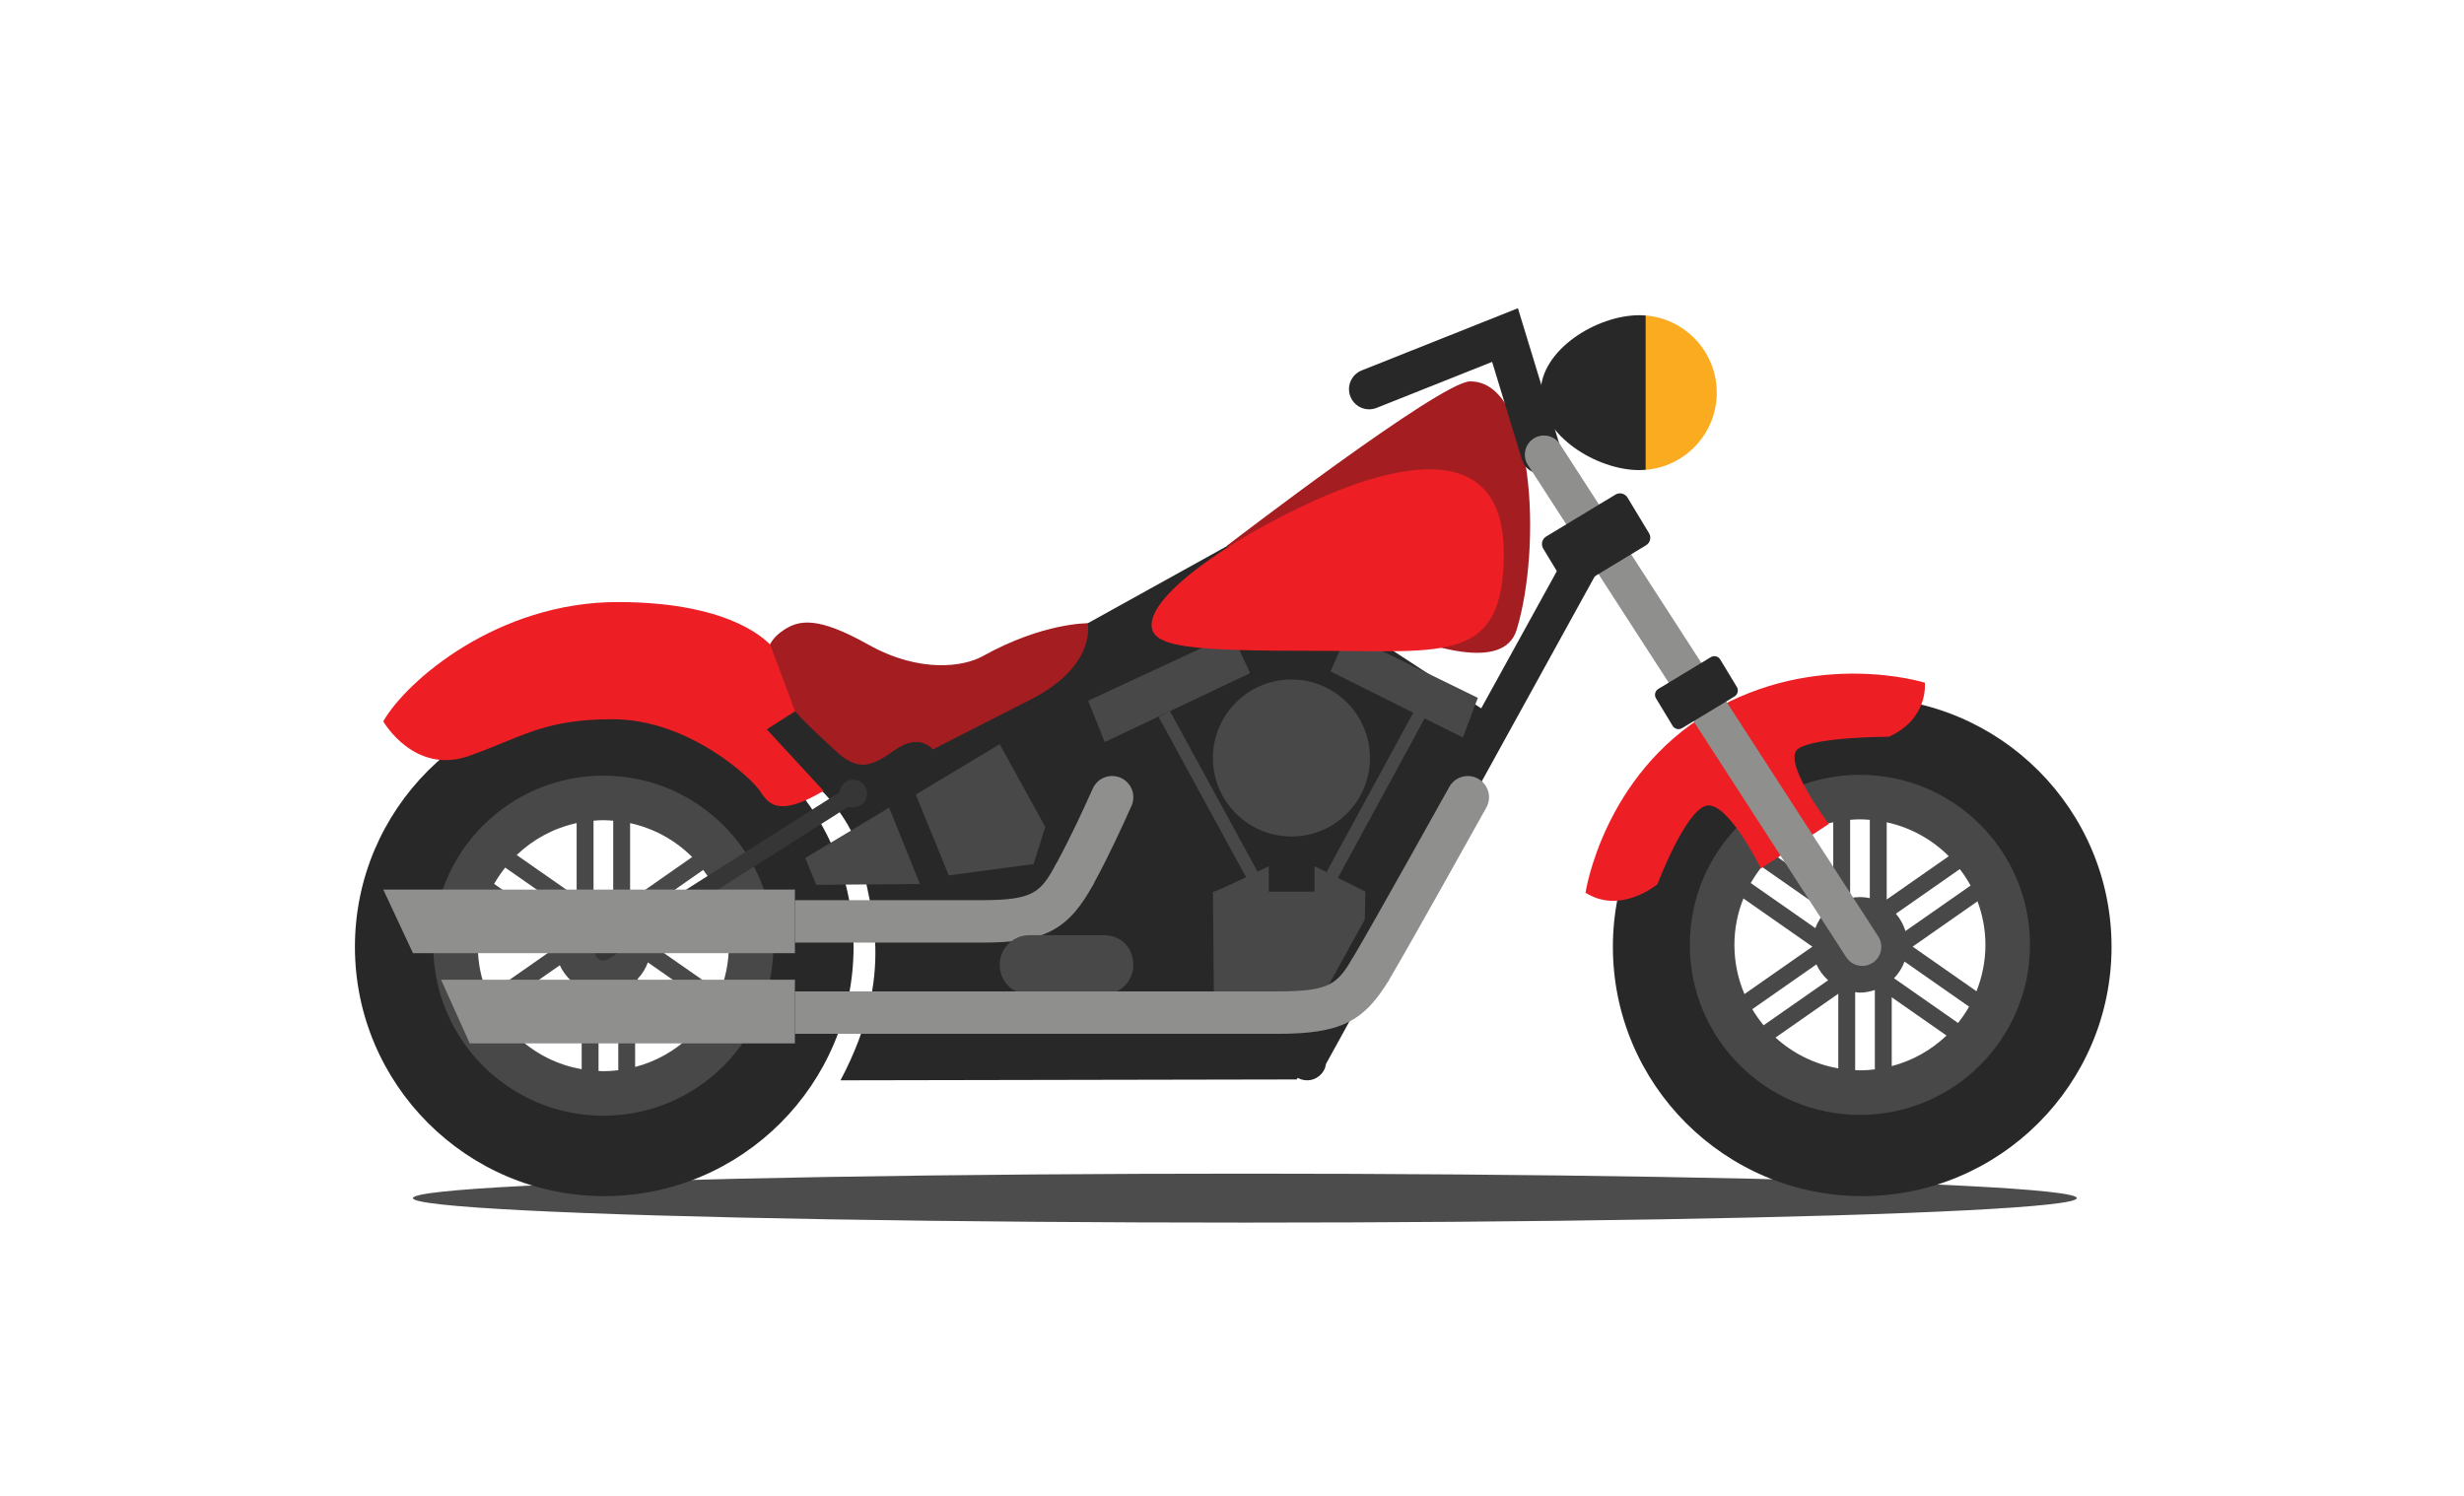 <?xml version="1.0" encoding="utf-8"?>
<!-- Generator: Adobe Illustrator 16.0.0, SVG Export Plug-In . SVG Version: 6.00 Build 0)  -->
<!DOCTYPE svg PUBLIC "-//W3C//DTD SVG 1.1//EN" "http://www.w3.org/Graphics/SVG/1.1/DTD/svg11.dtd">
<svg version="1.1" xmlns="http://www.w3.org/2000/svg" xmlns:xlink="http://www.w3.org/1999/xlink" x="0px" y="0px" width="280px"
	 height="170px" viewBox="0 0 280 170" enable-background="new 0 0 280 170" xml:space="preserve">
<g id="Layer_1">
	<g>
		<ellipse opacity="0.7" cx="141.463" cy="136.163" rx="94.539" ry="2.782"/>
		<g>
			<g>
				<g>
					<path fill="#282828" d="M89.921,77.418l-6.14,5.278l9.791,7.362c0,0,3.824,3.798,4.479,8.297
						c0.652,4.497,3.974,12.143-2.541,24.42l51.842-0.098l21.517-35.974l2.102-4.466l-31.181-20.375l-16.183,8.97l-15.914,5.723
						L89.921,77.418z"/>
				</g>
				<g>
					<g>
						<path fill="#282828" d="M211.615,135.936c-15.621,0-28.332-12.71-28.332-28.332c0-15.621,12.711-28.331,28.332-28.331
							c15.624,0,28.334,12.71,28.334,28.331C239.949,123.226,227.239,135.936,211.615,135.936z M211.615,91.086
							c-9.107,0-16.515,7.411-16.515,16.518c0,9.108,7.407,16.516,16.515,16.516c9.109,0,16.517-7.407,16.517-16.516
							C228.132,98.497,220.725,91.086,211.615,91.086z"/>
					</g>
				</g>
				<g>
					<g>
						<path fill="#282828" d="M68.666,135.936c-15.625,0-28.334-12.71-28.334-28.332c0-15.621,12.709-28.331,28.334-28.331
							c15.621,0,28.331,12.71,28.331,28.331C96.997,123.226,84.287,135.936,68.666,135.936z M68.666,91.086
							c-9.109,0-16.52,7.411-16.52,16.518c0,9.108,7.41,16.516,16.52,16.516c9.107,0,16.515-7.407,16.515-16.516
							C85.181,98.497,77.773,91.086,68.666,91.086z"/>
					</g>
				</g>
				<path fill="#484848" d="M68.559,88.151c-10.673,0-19.324,8.65-19.324,19.322c0,10.674,8.651,19.325,19.324,19.325
					c10.671,0,19.326-8.651,19.326-19.325C87.885,96.802,79.229,88.151,68.559,88.151z M82.823,107.474
					c0,1.864-0.368,3.644-1.02,5.272l-7.26-5.064l7.376-5.151C82.492,104.072,82.823,105.733,82.823,107.474z M66.1,121.511
					c-2.722-0.472-5.17-1.716-7.129-3.5l7.129-4.979V121.511z M57.618,116.619c-0.48-0.574-0.903-1.189-1.289-1.832l7.286-5.09
					c0.314,0.694,0.772,1.3,1.33,1.802L57.618,116.619z M54.296,107.474c0-1.863,0.368-3.637,1.02-5.269l7.834,5.472v0.006
					l-7.713,5.387C54.702,111.353,54.296,109.461,54.296,107.474z M68.559,93.213c0.38,0,0.752,0.028,1.125,0.056v8.899
					c-0.363-0.077-0.738-0.12-1.125-0.12c-0.381,0-0.754,0.041-1.112,0.115v-8.895C67.812,93.241,68.184,93.213,68.559,93.213z
					 M73.731,105.91c-0.225-0.738-0.593-1.404-1.086-1.971l7.264-5.074c0.451,0.595,0.868,1.215,1.223,1.874L73.731,105.91z
					 M65.527,101.926l-6.811-4.757c1.859-1.777,4.202-3.062,6.811-3.627V101.926z M64.688,103.681
					c-0.523,0.531-0.928,1.179-1.196,1.894l-7.339-5.122c0.372-0.653,0.789-1.272,1.255-1.855L64.688,103.681z M78.402,117.782
					c-1.722,1.646-3.852,2.855-6.229,3.477v-7.825L78.402,117.782z M72.432,111.272c0.524-0.534,0.927-1.185,1.196-1.897
					l7.335,5.125c-0.369,0.652-0.789,1.272-1.251,1.856L72.432,111.272z M78.654,97.399l-7.052,4.927v-8.781
					C74.324,94.14,76.755,95.498,78.654,97.399z M68.016,121.713v-8.864c0.183,0.02,0.358,0.056,0.543,0.056
					c0.597,0,1.162-0.12,1.7-0.296v9.02c-0.563,0.066-1.124,0.109-1.7,0.109C68.378,121.737,68.201,121.718,68.016,121.713z"/>
				<path fill="#484848" d="M211.356,88.056c-10.674,0-19.329,8.649-19.329,19.324c0,10.671,8.655,19.325,19.329,19.325
					c10.671,0,19.325-8.654,19.325-19.325C230.682,96.705,222.027,88.056,211.356,88.056z M225.616,107.38
					c0,1.861-0.368,3.639-1.016,5.272l-7.256-5.069l7.372-5.151C225.289,103.976,225.616,105.637,225.616,107.38z M208.896,121.415
					c-2.722-0.473-5.176-1.715-7.133-3.499l7.133-4.981V121.415z M200.41,116.52c-0.475-0.569-0.903-1.188-1.286-1.83l7.288-5.09
					c0.313,0.692,0.771,1.301,1.329,1.804L200.41,116.52z M197.092,107.38c0-1.866,0.369-3.641,1.021-5.273l7.834,5.473
					c0,0,0,0.004,0,0.005l-7.713,5.39C197.499,111.254,197.092,109.364,197.092,107.38z M211.356,93.114
					c0.379,0,0.75,0.028,1.123,0.057v8.898c-0.366-0.077-0.738-0.118-1.123-0.118c-0.382,0-0.754,0.04-1.113,0.115v-8.896
					C210.607,93.143,210.979,93.114,211.356,93.114z M216.527,105.813c-0.223-0.736-0.596-1.404-1.084-1.971l7.262-5.073
					c0.451,0.593,0.867,1.214,1.223,1.875L216.527,105.813z M208.324,101.83l-6.811-4.757c1.862-1.78,4.199-3.063,6.811-3.628
					V101.83z M207.48,103.583c-0.524,0.534-0.924,1.179-1.191,1.896l-7.34-5.124c0.372-0.653,0.793-1.271,1.254-1.854
					L207.48,103.583z M221.195,117.685c-1.719,1.645-3.851,2.855-6.226,3.477v-7.825L221.195,117.685z M215.229,111.175
					c0.524-0.533,0.924-1.183,1.196-1.895l7.335,5.123c-0.373,0.651-0.79,1.271-1.254,1.854L215.229,111.175z M221.451,97.303
					l-7.053,4.926V93.45C217.119,94.041,219.552,95.402,221.451,97.303z M210.814,121.614v-8.862
					c0.18,0.019,0.356,0.056,0.542,0.056c0.596,0,1.16-0.121,1.695-0.298v9.021c-0.559,0.067-1.12,0.112-1.695,0.112
					C211.174,121.644,210.994,121.621,210.814,121.614z"/>
				<g>
					<path fill="#ED1F24" d="M180.172,101.456c0,0,1.991-13.313,14.086-20.497c12.175-7.234,24.472-3.374,24.472-3.374
						s0.481,4.097-4.101,6.146c0,0-8.196,0-10.247,1.327c-2.051,1.326,3.439,8.581,3.439,8.581l-7.715,5.063
						c0,0-3.8-7.736-6.212-7.133c-2.411,0.602-5.547,8.92-5.547,8.92S184.173,103.988,180.172,101.456z"/>
				</g>
				<g>
					<path fill="none" stroke="#8F8F8E" stroke-width="18" stroke-linecap="round" stroke-miterlimit="10" d="M148.536,120.602"/>
				</g>
				<g>
					<path fill="none" stroke="#8F8F8E" stroke-width="18" stroke-linecap="round" stroke-miterlimit="10" d="M175.445,51.663"/>
				</g>
				<g>
					<path fill="none" stroke="#8F8F8E" stroke-width="18" stroke-linecap="round" stroke-miterlimit="10" d="M150.263,120.8"/>
				</g>
				<g>
					<path fill="none" stroke="#8F8F8E" stroke-width="18" stroke-linecap="round" stroke-miterlimit="10" d="M173.724,51.468"/>
				</g>
				<g>
					<path fill="#A41D21" d="M139.417,62.025c0,0,24.269-18.641,27.618-18.679c7.346-0.088,8.187,18.805,5.313,28.223
						C169.475,80.982,139.417,62.025,139.417,62.025z"/>
				</g>
				<g>
					<circle fill="#484848" cx="146.754" cy="86.144" r="8.922"/>
				</g>
				<g>
					<path fill="#373636" d="M68.579,109.172c-0.333,0-0.665-0.178-0.838-0.494c-0.264-0.463-0.098-1.05,0.364-1.313l28.02-17.786
						c0.467-0.261,1.055-0.095,1.313,0.367c0.263,0.465,0.101,1.054-0.365,1.313l-28.021,17.787
						C68.904,109.13,68.742,109.172,68.579,109.172z"/>
				</g>
				<g>
					<path fill="#A41D21" d="M123.606,70.833c0,0,1.085,4.822-6.512,8.681c-7.594,3.858-11.091,5.666-11.091,5.666
						s-1.447-1.928-4.22,0c-2.774,1.93-4.222,2.654-6.991,0c-2.773-2.652-11.563-9.833-5.668-13.622
						c1.688-1.085,3.772-1.54,9.523,1.686c5.895,3.31,10.887,2.516,13.023,1.329C118.542,70.747,123.606,70.833,123.606,70.833z"/>
				</g>
				<g>
					<path fill="#ED1F24" d="M87.51,73.219c-0.066,0.132-3.69-4.798-17.313-4.798s-23.99,8.911-26.644,13.559
						c0,0,3.504,6.138,9.766,3.922c5.953-2.104,8.439-4.164,16.275-4.164c8.678,0,15.792,6.697,16.758,8.143
						c0.965,1.446,2.033,3.07,7.236,0l-6.454-6.993l3.214-2.05L87.51,73.219z"/>
				</g>
				<g>
					<g>
						<polygon fill="#8F8F8E" points="90.331,108.327 46.93,108.327 43.553,101.096 90.331,101.096 						"/>
					</g>
				</g>
				<g>
					<path fill="#8F8F8E" d="M111.672,107.123H90.331v-4.825h21.341c5.85,0,6.611-0.932,8.367-4.162l4.239,2.3
						C121.428,105.685,118.72,107.123,111.672,107.123z"/>
				</g>
				<g>
					<path fill="#8F8F8E" d="M122.155,101.696c-0.386,0-0.781-0.093-1.146-0.293c-1.173-0.633-1.606-2.099-0.97-3.268
						c1.79-3.297,3.219-6.481,3.832-7.838c0.193-0.438,0.282-0.634,0.352-0.771c0.597-1.192,2.043-1.675,3.235-1.08
						c1.189,0.596,1.672,2.043,1.079,3.233c-0.045,0.094-0.135,0.298-0.27,0.593c-0.63,1.409-2.112,4.705-3.989,8.162
						C123.841,101.241,123.014,101.696,122.155,101.696z"/>
				</g>
				<g>
					<g>
						<polygon fill="#8F8F8E" points="90.331,118.575 53.379,118.575 50.119,111.342 90.331,111.342 						"/>
					</g>
				</g>
				<g>
					<path fill="#484848" d="M137.963,115.683c0,0-0.131-14.587-0.131-14.349c0,0.242,6.344-2.893,6.344-2.893v2.893h5.205v-2.893
						l5.778,2.893l-0.197,8.979l-4.245,5.369H137.963z"/>
				</g>
				<g>
					<path fill="#484848" d="M128.787,109.652c0-1.72-1.149-3.373-3.424-3.373h-8.39c-1.863,0-3.372,1.511-3.372,3.373
						c0,1.865,1.509,3.378,3.372,3.378v0.283h9.406v-0.425C127.771,112.474,128.787,111.183,128.787,109.652z"/>
				</g>
				<g>
					<polygon fill="#484848" points="123.657,79.634 125.536,84.334 142.053,76.5 140.003,72.039 					"/>
				</g>
				<g>
					<polygon fill="#484848" points="167.938,79.31 166.234,83.813 151.203,76.309 153.067,72.039 					"/>
				</g>
				<g>
					
						<rect x="126.86" y="89.575" transform="matrix(0.479 0.878 -0.878 0.479 150.822 -73.489)" fill="#484848" width="20.907" height="1.447"/>
				</g>
				<g>
					<polygon fill="#484848" points="152.003,99.822 150.728,99.132 160.72,80.775 161.986,81.469 					"/>
				</g>
				<g>
					<path fill="#282828" d="M175.138,53.858c-0.977,0-1.888-0.636-2.188-1.622l-3.39-11.109l-13.127,5.228
						c-1.175,0.467-2.508-0.105-2.973-1.28c-0.473-1.178,0.103-2.508,1.277-2.977l17.754-7.07l4.842,15.87
						c0.368,1.209-0.314,2.491-1.523,2.86C175.587,53.824,175.362,53.858,175.138,53.858z"/>
				</g>
				<g>
					<circle fill="#373636" cx="96.963" cy="90.179" r="1.572"/>
				</g>
				<g>
					<polygon fill="#484848" points="104.067,90.298 113.602,84.575 118.785,93.98 117.456,98.199 107.813,99.478 					"/>
				</g>
				<g>
					<polygon fill="#484848" points="91.506,97.509 101.039,91.786 104.535,100.466 92.754,100.559 					"/>
				</g>
				<g>
					<g>
						<path fill="#282828" d="M186.288,35.823c-4.861,0-11.215,3.939-11.215,8.801c0,4.862,6.354,8.802,11.215,8.802
							c0.247,0,0.491-0.013,0.737-0.033V35.857C186.779,35.836,186.535,35.823,186.288,35.823z"/>
					</g>
					<g>
						<g>
							<path fill="#FBAB20" d="M195.087,44.624c0-4.613-3.545-8.393-8.062-8.766v17.535
								C191.542,53.019,195.087,49.238,195.087,44.624z"/>
						</g>
					</g>
				</g>
				<g>
					<path fill="none" stroke="#010101" stroke-width="19" stroke-linecap="round" stroke-miterlimit="10" d="M165.813,39.849"/>
				</g>
				<g>
					<path fill="none" stroke="#010101" stroke-width="19" stroke-linecap="round" stroke-miterlimit="10" d="M150.371,45.997"/>
				</g>
				<g>
					<path fill="#282828" d="M148.54,122.773c-0.104,0-0.207-0.01-0.31-0.022c-1.189-0.171-2.013-1.271-1.844-2.456l33.714-61.167
						c0.171-1.187,1.271-2.01,2.456-1.841c1.189,0.17,2.013,1.269,1.84,2.456l-33.714,61.167
						C150.531,121.993,149.601,122.773,148.54,122.773z"/>
				</g>
				<g>
					<path fill="#ED1F24" d="M130.862,70.955c-0.083,2.65,4.458,3.012,18.926,3.012c14.47,0,21.099,1.447,21.099-11.093
						c0-12.536-11.142-10.367-20.037-6.628C141.953,59.982,130.982,66.974,130.862,70.955z"/>
				</g>
				<g>
					<g>
						<path fill="#8F8F8E" d="M145.18,117.49H90.331v-4.821h54.849c6.006,0,6.785-0.857,8.557-3.832l4.141,2.469
							C154.986,116.16,152.258,117.49,145.18,117.49z"/>
					</g>
					<g>
						<path fill="#8F8F8E" d="M155.807,112.485c-0.425,0-0.847-0.114-1.233-0.343c-1.145-0.684-1.519-2.162-0.837-3.306
							c2.276-3.821,10.87-19.249,10.956-19.406c0.647-1.162,2.113-1.581,3.279-0.932c1.162,0.647,1.582,2.115,0.931,3.278
							c-0.352,0.637-8.715,15.646-11.025,19.528C157.425,112.063,156.627,112.485,155.807,112.485z"/>
					</g>
				</g>
				<g>
					<path fill="#8F8F8E" d="M211.621,109.773c-0.717,0-1.412-0.35-1.826-0.992l-36.169-55.94c-0.651-1.006-0.361-2.35,0.645-3.001
						c1.006-0.649,2.35-0.359,3.001,0.647l36.169,55.94c0.648,1.006,0.361,2.35-0.645,2.999
						C212.431,109.662,212.021,109.773,211.621,109.773z"/>
				</g>
				<path fill="#282828" d="M187.056,61.964l-7.876,4.767c-0.464,0.283-1.082,0.132-1.365-0.335l-2.452-4.057
					c-0.282-0.467-0.13-1.08,0.334-1.363l7.88-4.767c0.465-0.282,1.082-0.131,1.364,0.335l2.452,4.056
					C187.676,61.07,187.523,61.682,187.056,61.964z"/>
				<path fill="#282828" d="M197.109,79.146l-5.967,3.609c-0.369,0.219-0.848,0.1-1.069-0.265l-1.894-3.128
					c-0.222-0.367-0.1-0.846,0.266-1.069l5.967-3.609c0.365-0.222,0.844-0.104,1.067,0.262l1.892,3.128
					C197.592,78.44,197.475,78.923,197.109,79.146z"/>
			</g>
		</g>
	</g>
</g>
<g id="Layer_2">
</g>
</svg>
